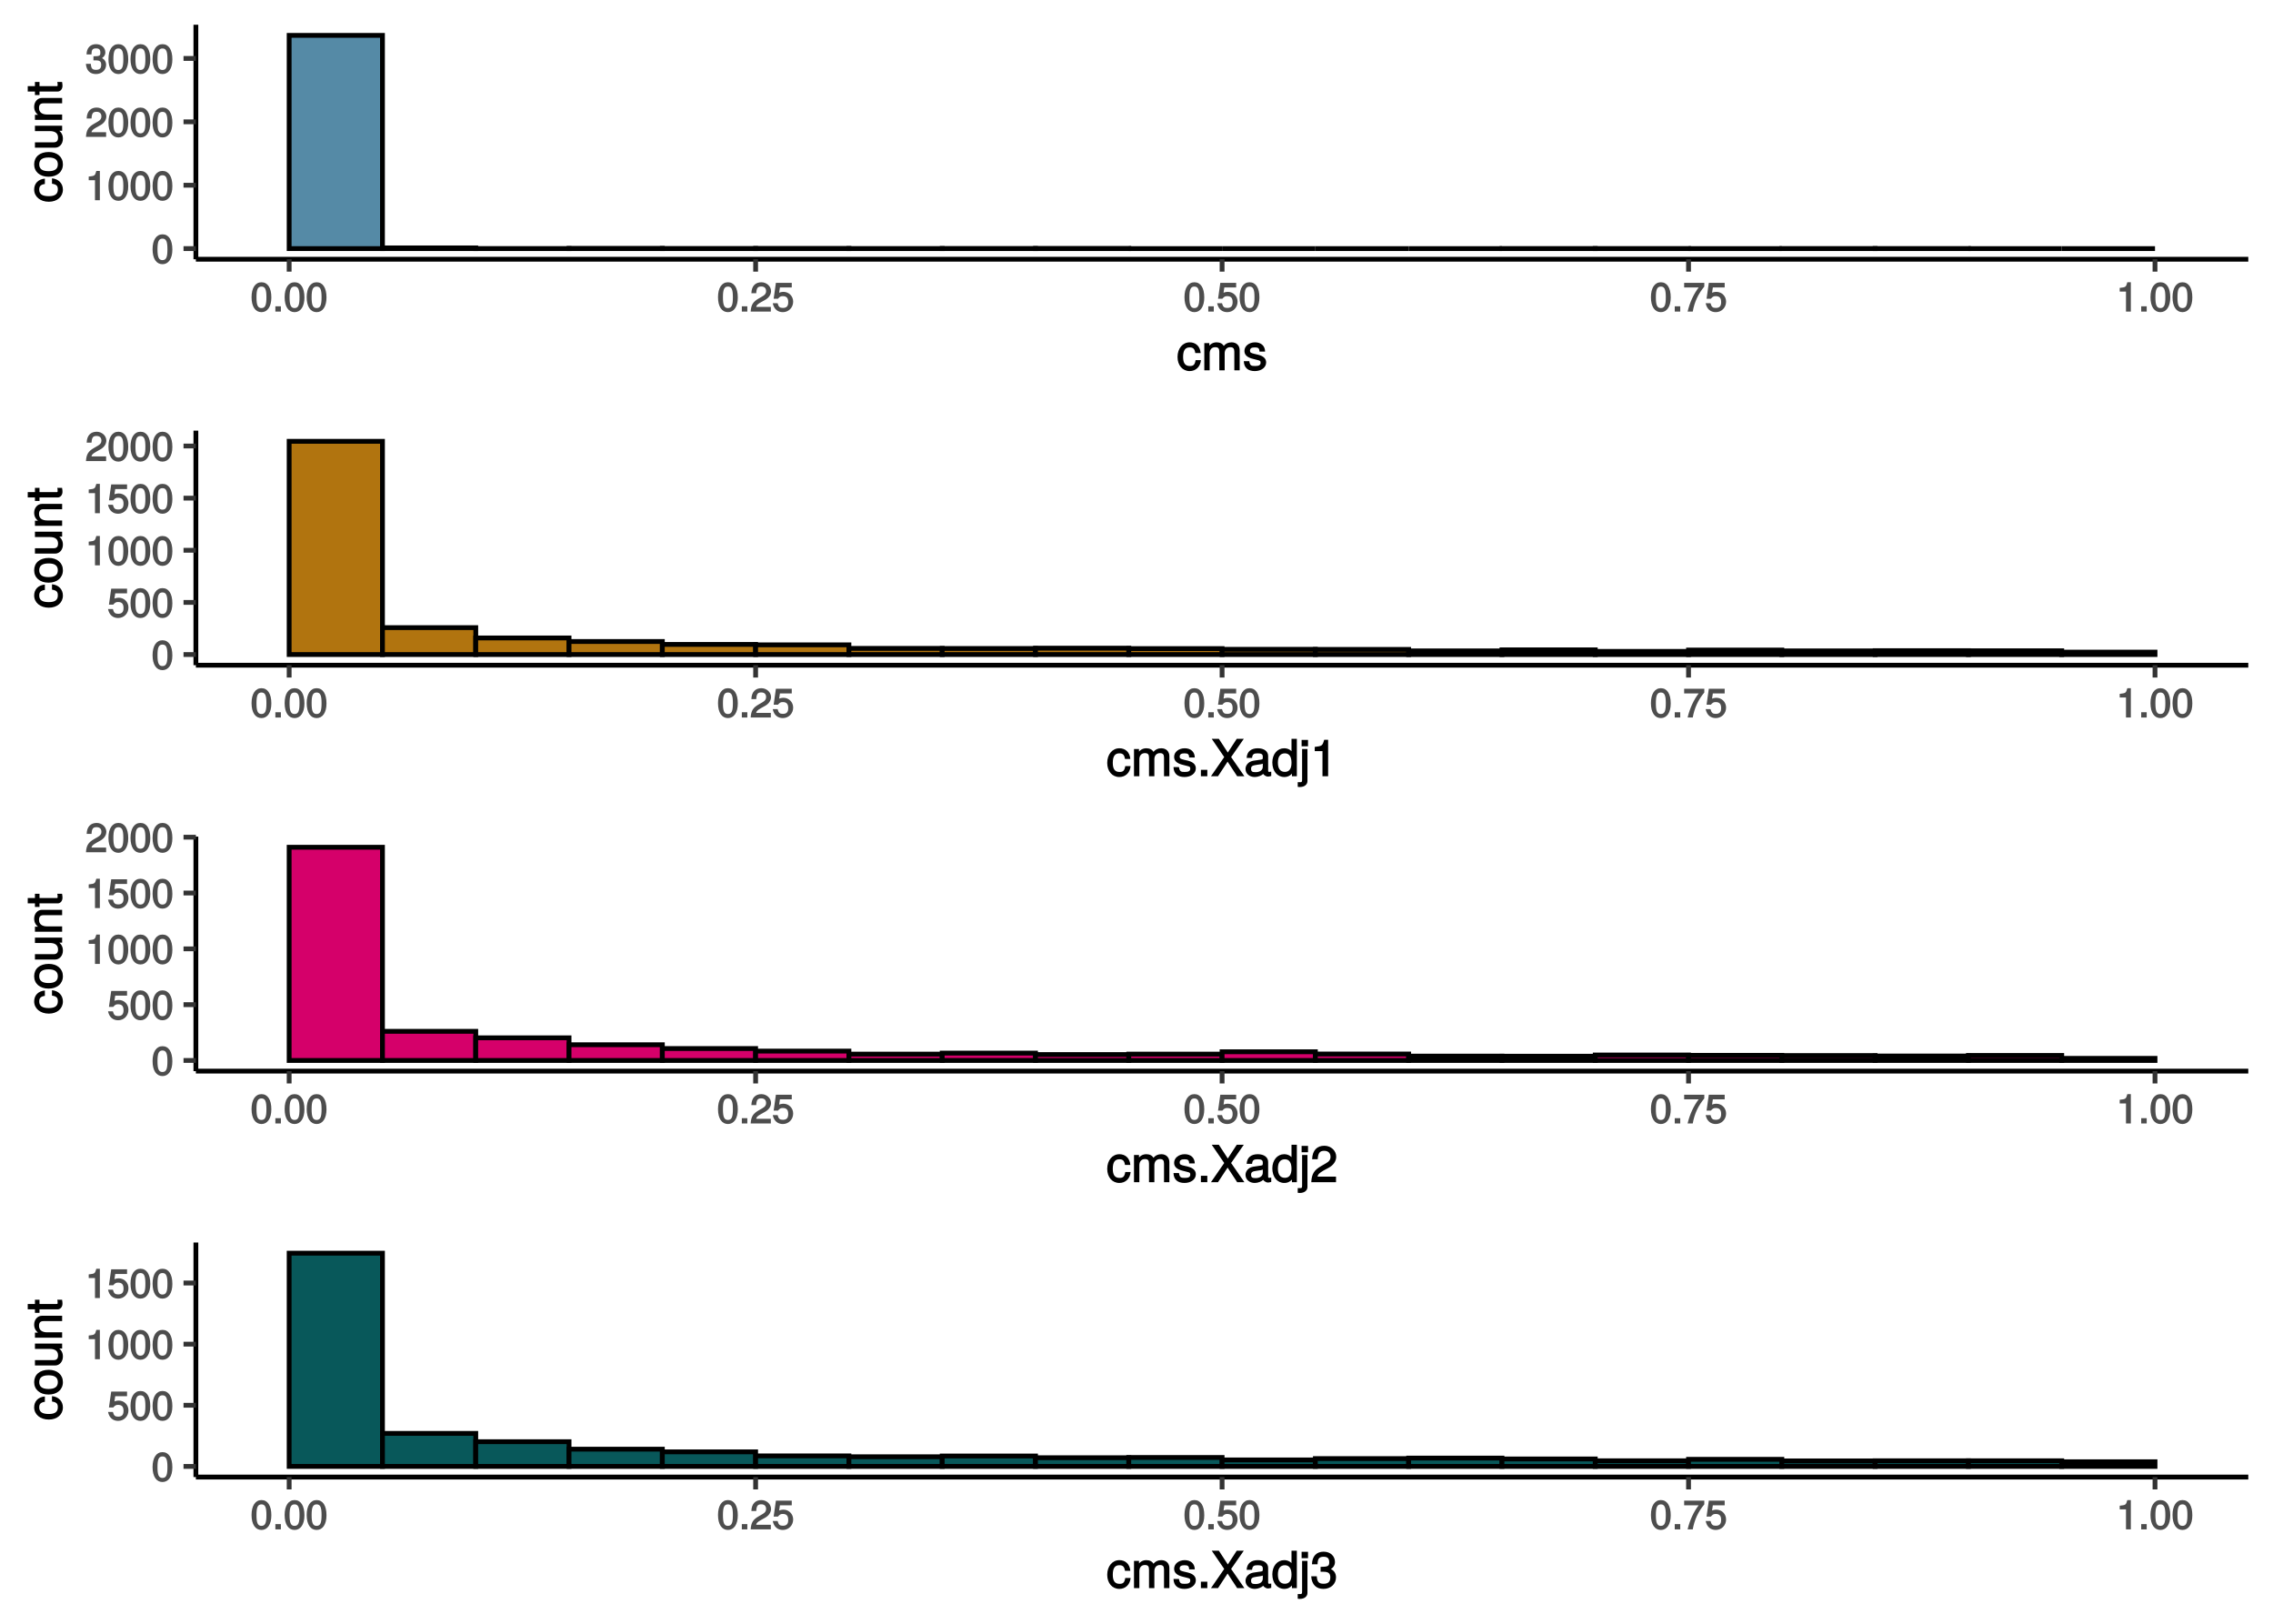 <?xml version="1.0" encoding="UTF-8"?>
<svg xmlns="http://www.w3.org/2000/svg" xmlns:xlink="http://www.w3.org/1999/xlink" width="504pt" height="360pt" viewBox="0 0 504 360" version="1.1">
<defs>
<g>
<symbol overflow="visible" id="glyph0-0">
<path style="stroke:none;" d=""/>
</symbol>
<symbol overflow="visible" id="glyph0-1">
<path style="stroke:none;" d="M 4.609 -3.125 C 4.609 -5.297 3.781 -6.5 2.422 -6.5 C 1.078 -6.5 0.219 -5.281 0.219 -3.188 C 0.219 -1.078 1.078 0.125 2.422 0.125 C 3.734 0.125 4.609 -1.078 4.609 -3.125 Z M 3.516 -3.203 C 3.516 -1.438 3.266 -0.781 2.406 -0.781 C 1.578 -0.781 1.312 -1.469 1.312 -3.172 C 1.312 -4.875 1.578 -5.547 2.422 -5.547 C 3.25 -5.547 3.516 -4.875 3.516 -3.203 Z M 3.516 -3.203 "/>
</symbol>
<symbol overflow="visible" id="glyph0-2">
<path style="stroke:none;" d="M 3.203 -0.125 L 3.203 -6.5 L 2.422 -6.5 C 2.109 -5.406 2.094 -5.406 0.734 -5.25 L 0.734 -4.438 L 2.125 -4.438 L 2.125 0 L 3.203 0 Z M 3.203 -0.125 "/>
</symbol>
<symbol overflow="visible" id="glyph0-3">
<path style="stroke:none;" d="M 4.641 -4.547 C 4.641 -5.594 3.672 -6.5 2.5 -6.5 C 1.219 -6.5 0.328 -5.719 0.281 -4.078 L 1.359 -4.078 C 1.422 -5.25 1.703 -5.562 2.469 -5.562 C 3.172 -5.562 3.547 -5.188 3.547 -4.516 C 3.547 -4.031 3.297 -3.703 2.75 -3.391 L 1.938 -2.922 C 0.641 -2.188 0.219 -1.5 0.125 0 L 4.594 0 L 4.594 -1.031 L 1.344 -1.031 C 1.406 -1.406 1.641 -1.641 2.406 -2.078 L 3.281 -2.562 C 4.156 -3.031 4.641 -3.781 4.641 -4.547 Z M 4.641 -4.547 "/>
</symbol>
<symbol overflow="visible" id="glyph0-4">
<path style="stroke:none;" d="M 4.594 -1.938 C 4.594 -2.703 4.141 -3.266 3.391 -3.531 L 3.391 -3.266 C 3.969 -3.5 4.422 -4.031 4.422 -4.656 C 4.422 -5.734 3.547 -6.5 2.359 -6.5 C 1.109 -6.5 0.281 -5.688 0.25 -4.219 L 1.344 -4.219 C 1.359 -5.281 1.578 -5.562 2.375 -5.562 C 3.062 -5.562 3.312 -5.281 3.312 -4.625 C 3.312 -3.953 3.188 -3.812 1.781 -3.812 L 1.781 -2.906 L 2.359 -2.906 C 3.219 -2.906 3.5 -2.625 3.5 -1.938 C 3.5 -1.156 3.172 -0.812 2.359 -0.812 C 1.516 -0.812 1.266 -1.109 1.203 -2.141 L 0.109 -2.141 C 0.219 -0.625 1.062 0.125 2.344 0.125 C 3.625 0.125 4.594 -0.766 4.594 -1.938 Z M 4.594 -1.938 "/>
</symbol>
<symbol overflow="visible" id="glyph0-5">
<path style="stroke:none;" d="M 1.828 -0.125 L 1.828 -1.172 L 0.609 -1.172 L 0.609 0 L 1.828 0 Z M 1.828 -0.125 "/>
</symbol>
<symbol overflow="visible" id="glyph0-6">
<path style="stroke:none;" d="M 4.656 -2.203 C 4.656 -3.438 3.688 -4.375 2.5 -4.375 C 2.062 -4.375 1.594 -4.219 1.547 -4.188 L 1.719 -5.344 L 4.344 -5.344 L 4.344 -6.375 L 0.828 -6.375 L 0.328 -2.844 L 1.281 -2.844 C 1.688 -3.312 1.875 -3.422 2.359 -3.422 C 3.188 -3.422 3.562 -3.016 3.562 -2.094 C 3.562 -1.203 3.203 -0.812 2.359 -0.812 C 1.688 -0.812 1.422 -1.031 1.203 -1.859 L 0.125 -1.859 C 0.406 -0.5 1.266 0.125 2.375 0.125 C 3.641 0.125 4.656 -0.875 4.656 -2.203 Z M 4.656 -2.203 "/>
</symbol>
<symbol overflow="visible" id="glyph0-7">
<path style="stroke:none;" d="M 4.719 -5.594 L 4.719 -6.375 L 0.25 -6.375 L 0.25 -5.344 L 3.469 -5.344 C 2.422 -4 1.5 -2.078 1.016 0 L 2.156 0 C 2.531 -2.141 3.375 -3.938 4.719 -5.547 Z M 4.719 -5.594 "/>
</symbol>
<symbol overflow="visible" id="glyph1-0">
<path style="stroke:none;" d=""/>
</symbol>
<symbol overflow="visible" id="glyph1-1">
<path style="stroke:none;" d="M 5.25 -2.25 L 4.203 -2.25 C 4.031 -1.188 3.703 -0.953 2.922 -0.953 C 1.906 -0.953 1.438 -1.594 1.438 -2.953 C 1.438 -4.406 1.891 -5.078 2.891 -5.078 C 3.656 -5.078 4 -4.766 4.141 -3.828 L 5.328 -3.828 C 5.203 -5.375 4.188 -6.203 2.906 -6.203 C 1.359 -6.203 0.203 -4.875 0.203 -2.953 C 0.203 -1.094 1.328 0.172 2.891 0.172 C 4.266 0.172 5.266 -0.797 5.391 -2.25 Z M 5.25 -2.25 "/>
</symbol>
<symbol overflow="visible" id="glyph1-2">
<path style="stroke:none;" d="M 8.484 -0.125 L 8.484 -4.453 C 8.484 -5.484 7.781 -6.203 6.703 -6.203 C 5.938 -6.203 5.375 -5.922 4.953 -5.406 C 4.688 -5.891 4.141 -6.203 3.391 -6.203 C 2.625 -6.203 2.016 -5.875 1.516 -5.188 L 1.75 -5.078 L 1.75 -6.031 L 0.641 -6.031 L 0.641 0 L 1.828 0 L 1.828 -3.75 C 1.828 -4.594 2.297 -5.125 3.047 -5.125 C 3.734 -5.125 3.969 -4.844 3.969 -4.109 L 3.969 0 L 5.156 0 L 5.156 -3.75 C 5.156 -4.594 5.641 -5.125 6.391 -5.125 C 7.062 -5.125 7.297 -4.828 7.297 -4.109 L 7.297 0 L 8.484 0 Z M 8.484 -0.125 "/>
</symbol>
<symbol overflow="visible" id="glyph1-3">
<path style="stroke:none;" d="M 5.188 -1.75 C 5.188 -2.609 4.562 -3.172 3.422 -3.453 L 2.547 -3.656 C 1.797 -3.844 1.609 -3.938 1.609 -4.344 C 1.609 -4.875 1.953 -5.078 2.688 -5.078 C 3.438 -5.078 3.688 -4.891 3.703 -4.156 L 4.953 -4.156 C 4.938 -5.422 4.062 -6.203 2.734 -6.203 C 1.391 -6.203 0.375 -5.375 0.375 -4.297 C 0.375 -3.406 0.984 -2.844 2.344 -2.516 L 3.203 -2.297 C 3.844 -2.141 3.953 -2.094 3.953 -1.672 C 3.953 -1.141 3.547 -0.953 2.75 -0.953 C 1.922 -0.953 1.594 -1.016 1.453 -2.031 L 0.234 -2.031 C 0.281 -0.562 1.172 0.172 2.672 0.172 C 4.125 0.172 5.188 -0.641 5.188 -1.75 Z M 5.188 -1.75 "/>
</symbol>
<symbol overflow="visible" id="glyph1-4">
<path style="stroke:none;" d="M 2.234 -0.125 L 2.234 -1.422 L 0.812 -1.422 L 0.812 0 L 2.234 0 Z M 2.234 -0.125 "/>
</symbol>
<symbol overflow="visible" id="glyph1-5">
<path style="stroke:none;" d="M 7.234 -0.234 L 4.453 -4.25 L 7.266 -8.297 L 5.703 -8.297 L 3.719 -5.25 L 1.734 -8.297 L 0.156 -8.297 L 2.922 -4.25 L -0.016 0 L 1.547 0 L 3.672 -3.234 L 5.797 0 L 7.391 0 Z M 7.234 -0.234 "/>
</symbol>
<symbol overflow="visible" id="glyph1-6">
<path style="stroke:none;" d="M 6.016 -0.156 L 6.016 -1.016 C 5.781 -0.969 5.734 -0.969 5.688 -0.969 C 5.375 -0.969 5.328 -0.984 5.328 -1.281 L 5.328 -4.484 C 5.328 -5.516 4.438 -6.203 3.031 -6.203 C 1.625 -6.203 0.625 -5.516 0.562 -4.062 L 1.766 -4.062 C 1.844 -4.891 2.141 -5.078 2.984 -5.078 C 3.812 -5.078 4.141 -4.906 4.141 -4.359 L 4.141 -4.109 C 4.141 -3.734 4.047 -3.703 3.328 -3.625 C 2.031 -3.453 1.828 -3.406 1.469 -3.266 C 0.797 -2.984 0.312 -2.328 0.312 -1.625 C 0.312 -0.578 1.188 0.172 2.359 0.172 C 3.094 0.172 3.891 -0.172 4.234 -0.531 C 4.266 -0.375 4.812 0.078 5.266 0.078 C 5.438 0.078 5.594 0.062 6.016 -0.062 Z M 4.141 -2.125 C 4.141 -1.297 3.438 -0.906 2.547 -0.906 C 1.844 -0.906 1.547 -1.016 1.547 -1.656 C 1.547 -2.25 1.828 -2.391 2.812 -2.531 C 3.766 -2.656 3.969 -2.703 4.141 -2.781 Z M 4.141 -2.125 "/>
</symbol>
<symbol overflow="visible" id="glyph1-7">
<path style="stroke:none;" d="M 5.578 -0.125 L 5.578 -8.297 L 4.391 -8.297 L 4.391 -5.172 L 4.625 -5.266 C 4.234 -5.859 3.531 -6.203 2.766 -6.203 C 1.266 -6.203 0.141 -4.906 0.141 -3.062 C 0.141 -1.125 1.25 0.172 2.797 0.172 C 3.594 0.172 4.219 -0.172 4.719 -0.875 L 4.484 -0.984 L 4.484 0 L 5.578 0 Z M 4.391 -2.984 C 4.391 -1.656 3.891 -0.969 2.922 -0.969 C 1.906 -0.969 1.375 -1.672 1.375 -3.016 C 1.375 -4.359 1.906 -5.078 2.922 -5.078 C 3.906 -5.078 4.391 -4.328 4.391 -2.984 Z M 4.391 -2.984 "/>
</symbol>
<symbol overflow="visible" id="glyph1-8">
<path style="stroke:none;" d="M 1.812 1.062 L 1.812 -6.031 L 0.625 -6.031 L 0.625 0.703 C 0.625 1.25 0.578 1.359 0.016 1.312 L -0.344 1.312 L -0.344 2.344 C -0.094 2.391 -0.031 2.391 0.109 2.391 C 1.141 2.391 1.812 1.844 1.812 1.062 Z M 1.938 -6.766 L 1.938 -8.047 L 0.516 -8.047 L 0.516 -6.641 L 1.938 -6.641 Z M 1.938 -6.766 "/>
</symbol>
<symbol overflow="visible" id="glyph1-9">
<path style="stroke:none;" d="M 3.953 -0.125 L 3.953 -8.078 L 3.078 -8.078 C 2.688 -6.734 2.625 -6.703 0.984 -6.5 L 0.984 -5.562 L 2.703 -5.562 L 2.703 0 L 3.953 0 Z M 3.953 -0.125 "/>
</symbol>
<symbol overflow="visible" id="glyph1-10">
<path style="stroke:none;" d="M 5.75 -5.641 C 5.75 -6.969 4.594 -8.078 3.125 -8.078 C 1.531 -8.078 0.469 -7.109 0.406 -5.094 L 1.641 -5.094 C 1.734 -6.531 2.141 -6.953 3.094 -6.953 C 3.969 -6.953 4.484 -6.453 4.484 -5.625 C 4.484 -5 4.172 -4.578 3.469 -4.188 L 2.469 -3.609 C 0.844 -2.688 0.312 -1.844 0.219 0 L 5.703 0 L 5.703 -1.234 L 1.609 -1.234 C 1.688 -1.734 2 -2.031 2.953 -2.594 L 4.062 -3.188 C 5.141 -3.766 5.75 -4.688 5.75 -5.641 Z M 5.75 -5.641 "/>
</symbol>
<symbol overflow="visible" id="glyph1-11">
<path style="stroke:none;" d="M 5.703 -2.391 C 5.703 -3.344 5.188 -4.031 4.25 -4.359 L 4.25 -4.078 C 4.969 -4.359 5.469 -5 5.469 -5.781 C 5.469 -7.125 4.438 -8.078 2.953 -8.078 C 1.391 -8.078 0.406 -7.078 0.375 -5.281 L 1.609 -5.281 C 1.641 -6.562 1.984 -6.953 2.969 -6.953 C 3.828 -6.953 4.203 -6.578 4.203 -5.75 C 4.203 -4.922 3.984 -4.719 2.281 -4.719 L 2.281 -3.625 L 2.953 -3.625 C 4.031 -3.625 4.438 -3.25 4.438 -2.391 C 4.438 -1.406 3.969 -0.969 2.953 -0.969 C 1.906 -0.969 1.516 -1.359 1.438 -2.625 L 0.203 -2.625 C 0.328 -0.75 1.328 0.172 2.922 0.172 C 4.531 0.172 5.703 -0.922 5.703 -2.391 Z M 5.703 -2.391 "/>
</symbol>
<symbol overflow="visible" id="glyph2-0">
<path style="stroke:none;" d=""/>
</symbol>
<symbol overflow="visible" id="glyph2-1">
<path style="stroke:none;" d="M -2.25 -5.25 L -2.25 -4.203 C -1.188 -4.031 -0.953 -3.703 -0.953 -2.922 C -0.953 -1.906 -1.594 -1.438 -2.953 -1.438 C -4.406 -1.438 -5.078 -1.891 -5.078 -2.891 C -5.078 -3.656 -4.766 -4 -3.828 -4.141 L -3.828 -5.328 C -5.375 -5.203 -6.203 -4.188 -6.203 -2.906 C -6.203 -1.359 -4.875 -0.203 -2.953 -0.203 C -1.094 -0.203 0.172 -1.328 0.172 -2.891 C 0.172 -4.266 -0.797 -5.266 -2.25 -5.391 Z M -2.25 -5.25 "/>
</symbol>
<symbol overflow="visible" id="glyph2-2">
<path style="stroke:none;" d="M -2.969 -5.734 C -4.969 -5.734 -6.203 -4.656 -6.203 -2.984 C -6.203 -1.375 -4.953 -0.25 -3.016 -0.25 C -1.078 -0.25 0.172 -1.359 0.172 -3 C 0.172 -4.625 -1.078 -5.734 -2.969 -5.734 Z M -2.984 -4.516 C -1.625 -4.516 -0.953 -4.016 -0.953 -3 C -0.953 -1.984 -1.609 -1.484 -3.016 -1.484 C -4.406 -1.484 -5.078 -1.984 -5.078 -3 C -5.078 -4.031 -4.406 -4.516 -2.984 -4.516 Z M -2.984 -4.516 "/>
</symbol>
<symbol overflow="visible" id="glyph2-3">
<path style="stroke:none;" d="M -0.125 -5.438 L -6.031 -5.438 L -6.031 -4.25 L -2.719 -4.25 C -1.547 -4.25 -0.906 -3.766 -0.906 -2.812 C -0.906 -2.094 -1.203 -1.766 -1.906 -1.766 L -6.031 -1.766 L -6.031 -0.578 L -1.547 -0.578 C -0.578 -0.578 0.172 -1.438 0.172 -2.547 C 0.172 -3.406 -0.172 -4.031 -0.922 -4.562 L -1.016 -4.328 L 0 -4.328 L 0 -5.438 Z M -0.125 -5.438 "/>
</symbol>
<symbol overflow="visible" id="glyph2-4">
<path style="stroke:none;" d="M -0.125 -5.484 L -4.484 -5.484 C -5.438 -5.484 -6.203 -4.641 -6.203 -3.531 C -6.203 -2.672 -5.828 -2.031 -5.031 -1.516 L -4.922 -1.75 L -6.031 -1.75 L -6.031 -0.625 L 0 -0.625 L 0 -1.812 L -3.312 -1.812 C -4.484 -1.812 -5.125 -2.328 -5.125 -3.25 C -5.125 -3.984 -4.812 -4.297 -4.125 -4.297 L 0 -4.297 L 0 -5.484 Z M -0.125 -5.484 "/>
</symbol>
<symbol overflow="visible" id="glyph2-5">
<path style="stroke:none;" d="M -0.125 -2.922 L -1.078 -2.922 C -1.016 -2.672 -1 -2.531 -1 -2.359 C -1 -1.953 -0.969 -1.984 -1.375 -1.984 L -5.016 -1.984 L -5.016 -2.922 L -6.031 -2.922 L -6.031 -1.984 L -7.625 -1.984 L -7.625 -0.797 L -6.031 -0.797 L -6.031 -0.016 L -5.016 -0.016 L -5.016 -0.797 L -0.969 -0.797 C -0.391 -0.797 0.078 -1.328 0.078 -2.047 C 0.078 -2.266 0.062 -2.484 -0.016 -2.922 Z M -0.125 -2.922 "/>
</symbol>
</g>
<clipPath id="clip1">
  <path d="M 0 0 L 504 0 L 504 90 L 0 90 Z M 0 0 "/>
</clipPath>
<clipPath id="clip2">
  <path d="M 43.434 5.48 L 498.523 5.48 L 498.523 57.48 L 43.434 57.48 Z M 43.434 5.48 "/>
</clipPath>
<clipPath id="clip3">
  <path d="M 0 90 L 504 90 L 504 180 L 0 180 Z M 0 90 "/>
</clipPath>
<clipPath id="clip4">
  <path d="M 43.434 95.48 L 498.523 95.48 L 498.523 147.48 L 43.434 147.48 Z M 43.434 95.48 "/>
</clipPath>
<clipPath id="clip5">
  <path d="M 0 180 L 504 180 L 504 270 L 0 270 Z M 0 180 "/>
</clipPath>
<clipPath id="clip6">
  <path d="M 43.434 185.48 L 498.523 185.48 L 498.523 237.48 L 43.434 237.48 Z M 43.434 185.48 "/>
</clipPath>
<clipPath id="clip7">
  <path d="M 0 270 L 504 270 L 504 360 L 0 360 Z M 0 270 "/>
</clipPath>
<clipPath id="clip8">
  <path d="M 43.434 275.48 L 498.523 275.48 L 498.523 327.48 L 43.434 327.48 Z M 43.434 275.48 "/>
</clipPath>
</defs>
<g id="surface366">
<rect x="0" y="0" width="504" height="360" style="fill:rgb(100%,100%,100%);fill-opacity:1;stroke:none;"/>
<path style=" stroke:none;fill-rule:nonzero;fill:rgb(100%,100%,100%);fill-opacity:1;" d="M 0 90 L 504 90 L 504 0 L 0 0 Z M 0 90 "/>
<g clip-path="url(#clip1)" clip-rule="nonzero">
<path style="fill:none;stroke-width:1.067;stroke-linecap:round;stroke-linejoin:round;stroke:rgb(100%,100%,100%);stroke-opacity:1;stroke-miterlimit:10;" d="M 0 90 L 504 90 L 504 0 L 0 0 Z M 0 90 "/>
</g>
<g clip-path="url(#clip2)" clip-rule="nonzero">
<path style=" stroke:none;fill-rule:nonzero;fill:rgb(100%,100%,100%);fill-opacity:1;" d="M 43.434 57.48 L 498.523 57.48 L 498.523 5.48 L 43.434 5.48 Z M 43.434 57.48 "/>
</g>
<path style="fill-rule:nonzero;fill:rgb(33.333%,54.118%,65.098%);fill-opacity:1;stroke-width:1.067;stroke-linecap:square;stroke-linejoin:miter;stroke:rgb(0%,0%,0%);stroke-opacity:1;stroke-miterlimit:10;" d="M 64.117 55.117 L 84.805 55.117 L 84.805 7.844 L 64.117 7.844 Z M 64.117 55.117 "/>
<path style="fill-rule:nonzero;fill:rgb(33.333%,54.118%,65.098%);fill-opacity:1;stroke-width:1.067;stroke-linecap:square;stroke-linejoin:miter;stroke:rgb(0%,0%,0%);stroke-opacity:1;stroke-miterlimit:10;" d="M 84.805 55.117 L 105.492 55.117 L 105.492 54.961 L 84.805 54.961 Z M 84.805 55.117 "/>
<path style="fill-rule:nonzero;fill:rgb(33.333%,54.118%,65.098%);fill-opacity:1;stroke-width:1.067;stroke-linecap:square;stroke-linejoin:miter;stroke:rgb(0%,0%,0%);stroke-opacity:1;stroke-miterlimit:10;" d="M 105.488 55.117 L 126.176 55.117 L 126.176 55.102 L 105.488 55.102 Z M 105.488 55.117 "/>
<path style="fill-rule:nonzero;fill:rgb(33.333%,54.118%,65.098%);fill-opacity:1;stroke-width:1.067;stroke-linecap:square;stroke-linejoin:miter;stroke:rgb(0%,0%,0%);stroke-opacity:1;stroke-miterlimit:10;" d="M 126.176 55.117 L 146.863 55.117 L 146.863 55.062 L 126.176 55.062 Z M 126.176 55.117 "/>
<path style="fill-rule:nonzero;fill:rgb(33.333%,54.118%,65.098%);fill-opacity:1;stroke-width:1.067;stroke-linecap:square;stroke-linejoin:miter;stroke:rgb(0%,0%,0%);stroke-opacity:1;stroke-miterlimit:10;" d="M 146.859 55.117 L 167.547 55.117 L 167.547 55.09 L 146.859 55.09 Z M 146.859 55.117 "/>
<path style="fill-rule:nonzero;fill:rgb(33.333%,54.118%,65.098%);fill-opacity:1;stroke-width:1.067;stroke-linecap:square;stroke-linejoin:miter;stroke:rgb(0%,0%,0%);stroke-opacity:1;stroke-miterlimit:10;" d="M 167.547 55.117 L 188.234 55.117 L 188.234 55.074 L 167.547 55.074 Z M 167.547 55.117 "/>
<path style="fill-rule:nonzero;fill:rgb(33.333%,54.118%,65.098%);fill-opacity:1;stroke-width:1.067;stroke-linecap:square;stroke-linejoin:miter;stroke:rgb(0%,0%,0%);stroke-opacity:1;stroke-miterlimit:10;" d="M 188.234 55.117 L 208.922 55.117 L 208.922 55.102 L 188.234 55.102 Z M 188.234 55.117 "/>
<path style="fill-rule:nonzero;fill:rgb(33.333%,54.118%,65.098%);fill-opacity:1;stroke-width:1.067;stroke-linecap:square;stroke-linejoin:miter;stroke:rgb(0%,0%,0%);stroke-opacity:1;stroke-miterlimit:10;" d="M 208.918 55.117 L 229.605 55.117 L 229.605 55.09 L 208.918 55.09 Z M 208.918 55.117 "/>
<path style="fill-rule:nonzero;fill:rgb(33.333%,54.118%,65.098%);fill-opacity:1;stroke-width:1.067;stroke-linecap:square;stroke-linejoin:miter;stroke:rgb(0%,0%,0%);stroke-opacity:1;stroke-miterlimit:10;" d="M 229.605 55.117 L 250.293 55.117 L 250.293 55.074 L 229.605 55.074 Z M 229.605 55.117 "/>
<path style="fill:none;stroke-width:1.067;stroke-linecap:square;stroke-linejoin:miter;stroke:rgb(0%,0%,0%);stroke-opacity:1;stroke-miterlimit:10;" d="M 250.289 55.117 L 270.977 55.117 Z M 250.289 55.117 "/>
<path style="fill:none;stroke-width:1.067;stroke-linecap:square;stroke-linejoin:miter;stroke:rgb(0%,0%,0%);stroke-opacity:1;stroke-miterlimit:10;" d="M 270.977 55.117 L 291.664 55.117 Z M 270.977 55.117 "/>
<path style="fill:none;stroke-width:1.067;stroke-linecap:square;stroke-linejoin:miter;stroke:rgb(0%,0%,0%);stroke-opacity:1;stroke-miterlimit:10;" d="M 291.66 55.117 L 312.348 55.117 Z M 291.66 55.117 "/>
<path style="fill:none;stroke-width:1.067;stroke-linecap:square;stroke-linejoin:miter;stroke:rgb(0%,0%,0%);stroke-opacity:1;stroke-miterlimit:10;" d="M 312.348 55.117 L 333.035 55.117 Z M 312.348 55.117 "/>
<path style="fill-rule:nonzero;fill:rgb(33.333%,54.118%,65.098%);fill-opacity:1;stroke-width:1.067;stroke-linecap:square;stroke-linejoin:miter;stroke:rgb(0%,0%,0%);stroke-opacity:1;stroke-miterlimit:10;" d="M 333.035 55.117 L 353.723 55.117 L 353.723 55.102 L 333.035 55.102 Z M 333.035 55.117 "/>
<path style="fill-rule:nonzero;fill:rgb(33.333%,54.118%,65.098%);fill-opacity:1;stroke-width:1.067;stroke-linecap:square;stroke-linejoin:miter;stroke:rgb(0%,0%,0%);stroke-opacity:1;stroke-miterlimit:10;" d="M 353.719 55.117 L 374.406 55.117 L 374.406 55.102 L 353.719 55.102 Z M 353.719 55.117 "/>
<path style="fill:none;stroke-width:1.067;stroke-linecap:square;stroke-linejoin:miter;stroke:rgb(0%,0%,0%);stroke-opacity:1;stroke-miterlimit:10;" d="M 374.406 55.117 L 395.094 55.117 Z M 374.406 55.117 "/>
<path style="fill-rule:nonzero;fill:rgb(33.333%,54.118%,65.098%);fill-opacity:1;stroke-width:1.067;stroke-linecap:square;stroke-linejoin:miter;stroke:rgb(0%,0%,0%);stroke-opacity:1;stroke-miterlimit:10;" d="M 395.09 55.117 L 415.777 55.117 L 415.777 55.102 L 395.09 55.102 Z M 395.09 55.117 "/>
<path style="fill-rule:nonzero;fill:rgb(33.333%,54.118%,65.098%);fill-opacity:1;stroke-width:1.067;stroke-linecap:square;stroke-linejoin:miter;stroke:rgb(0%,0%,0%);stroke-opacity:1;stroke-miterlimit:10;" d="M 415.777 55.117 L 436.465 55.117 L 436.465 55.102 L 415.777 55.102 Z M 415.777 55.117 "/>
<path style="fill:none;stroke-width:1.067;stroke-linecap:square;stroke-linejoin:miter;stroke:rgb(0%,0%,0%);stroke-opacity:1;stroke-miterlimit:10;" d="M 436.465 55.117 L 457.152 55.117 Z M 436.465 55.117 "/>
<path style="fill:none;stroke-width:1.067;stroke-linecap:square;stroke-linejoin:miter;stroke:rgb(0%,0%,0%);stroke-opacity:1;stroke-miterlimit:10;" d="M 457.148 55.117 L 477.836 55.117 Z M 457.148 55.117 "/>
<path style="fill:none;stroke-width:1.067;stroke-linecap:butt;stroke-linejoin:round;stroke:rgb(0%,0%,0%);stroke-opacity:1;stroke-miterlimit:10;" d="M 43.434 57.48 L 43.434 5.48 "/>
<g style="fill:rgb(30.196%,30.196%,30.196%);fill-opacity:1;">
  <use xlink:href="#glyph0-1" x="33.609" y="58.453"/>
</g>
<g style="fill:rgb(30.196%,30.196%,30.196%);fill-opacity:1;">
  <use xlink:href="#glyph0-2" x="18.938" y="44.398"/>
  <use xlink:href="#glyph0-1" x="23.829" y="44.398"/>
  <use xlink:href="#glyph0-1" x="28.72" y="44.398"/>
  <use xlink:href="#glyph0-1" x="33.611" y="44.398"/>
</g>
<g style="fill:rgb(30.196%,30.196%,30.196%);fill-opacity:1;">
  <use xlink:href="#glyph0-3" x="18.938" y="30.348"/>
  <use xlink:href="#glyph0-1" x="23.829" y="30.348"/>
  <use xlink:href="#glyph0-1" x="28.72" y="30.348"/>
  <use xlink:href="#glyph0-1" x="33.611" y="30.348"/>
</g>
<g style="fill:rgb(30.196%,30.196%,30.196%);fill-opacity:1;">
  <use xlink:href="#glyph0-4" x="18.938" y="16.293"/>
  <use xlink:href="#glyph0-1" x="23.829" y="16.293"/>
  <use xlink:href="#glyph0-1" x="28.72" y="16.293"/>
  <use xlink:href="#glyph0-1" x="33.611" y="16.293"/>
</g>
<path style="fill:none;stroke-width:1.067;stroke-linecap:butt;stroke-linejoin:round;stroke:rgb(20%,20%,20%);stroke-opacity:1;stroke-miterlimit:10;" d="M 40.691 55.117 L 43.434 55.117 "/>
<path style="fill:none;stroke-width:1.067;stroke-linecap:butt;stroke-linejoin:round;stroke:rgb(20%,20%,20%);stroke-opacity:1;stroke-miterlimit:10;" d="M 40.691 41.062 L 43.434 41.062 "/>
<path style="fill:none;stroke-width:1.067;stroke-linecap:butt;stroke-linejoin:round;stroke:rgb(20%,20%,20%);stroke-opacity:1;stroke-miterlimit:10;" d="M 40.691 27.012 L 43.434 27.012 "/>
<path style="fill:none;stroke-width:1.067;stroke-linecap:butt;stroke-linejoin:round;stroke:rgb(20%,20%,20%);stroke-opacity:1;stroke-miterlimit:10;" d="M 40.691 12.957 L 43.434 12.957 "/>
<path style="fill:none;stroke-width:1.067;stroke-linecap:butt;stroke-linejoin:round;stroke:rgb(0%,0%,0%);stroke-opacity:1;stroke-miterlimit:10;" d="M 43.434 57.48 L 498.52 57.48 "/>
<path style="fill:none;stroke-width:1.067;stroke-linecap:butt;stroke-linejoin:round;stroke:rgb(20%,20%,20%);stroke-opacity:1;stroke-miterlimit:10;" d="M 64.117 60.219 L 64.117 57.48 "/>
<path style="fill:none;stroke-width:1.067;stroke-linecap:butt;stroke-linejoin:round;stroke:rgb(20%,20%,20%);stroke-opacity:1;stroke-miterlimit:10;" d="M 167.547 60.219 L 167.547 57.48 "/>
<path style="fill:none;stroke-width:1.067;stroke-linecap:butt;stroke-linejoin:round;stroke:rgb(20%,20%,20%);stroke-opacity:1;stroke-miterlimit:10;" d="M 270.977 60.219 L 270.977 57.48 "/>
<path style="fill:none;stroke-width:1.067;stroke-linecap:butt;stroke-linejoin:round;stroke:rgb(20%,20%,20%);stroke-opacity:1;stroke-miterlimit:10;" d="M 374.406 60.219 L 374.406 57.48 "/>
<path style="fill:none;stroke-width:1.067;stroke-linecap:butt;stroke-linejoin:round;stroke:rgb(20%,20%,20%);stroke-opacity:1;stroke-miterlimit:10;" d="M 477.836 60.219 L 477.836 57.48 "/>
<g style="fill:rgb(30.196%,30.196%,30.196%);fill-opacity:1;">
  <use xlink:href="#glyph0-1" x="55.559" y="69.082"/>
  <use xlink:href="#glyph0-5" x="60.45" y="69.082"/>
  <use xlink:href="#glyph0-1" x="62.895" y="69.082"/>
  <use xlink:href="#glyph0-1" x="67.786" y="69.082"/>
</g>
<g style="fill:rgb(30.196%,30.196%,30.196%);fill-opacity:1;">
  <use xlink:href="#glyph0-1" x="158.988" y="69.082"/>
  <use xlink:href="#glyph0-5" x="163.879" y="69.082"/>
  <use xlink:href="#glyph0-3" x="166.325" y="69.082"/>
  <use xlink:href="#glyph0-6" x="171.216" y="69.082"/>
</g>
<g style="fill:rgb(30.196%,30.196%,30.196%);fill-opacity:1;">
  <use xlink:href="#glyph0-1" x="262.418" y="69.082"/>
  <use xlink:href="#glyph0-5" x="267.309" y="69.082"/>
  <use xlink:href="#glyph0-6" x="269.755" y="69.082"/>
  <use xlink:href="#glyph0-1" x="274.646" y="69.082"/>
</g>
<g style="fill:rgb(30.196%,30.196%,30.196%);fill-opacity:1;">
  <use xlink:href="#glyph0-1" x="365.848" y="69.082"/>
  <use xlink:href="#glyph0-5" x="370.739" y="69.082"/>
  <use xlink:href="#glyph0-7" x="373.184" y="69.082"/>
  <use xlink:href="#glyph0-6" x="378.075" y="69.082"/>
</g>
<g style="fill:rgb(30.196%,30.196%,30.196%);fill-opacity:1;">
  <use xlink:href="#glyph0-2" x="469.277" y="69.082"/>
  <use xlink:href="#glyph0-5" x="474.168" y="69.082"/>
  <use xlink:href="#glyph0-1" x="476.614" y="69.082"/>
  <use xlink:href="#glyph0-1" x="481.505" y="69.082"/>
</g>
<g style="fill:rgb(0%,0%,0%);fill-opacity:1;">
  <use xlink:href="#glyph1-1" x="260.895" y="82.102"/>
  <use xlink:href="#glyph1-2" x="266.394" y="82.102"/>
  <use xlink:href="#glyph1-3" x="275.557" y="82.102"/>
</g>
<g style="fill:rgb(0%,0%,0%);fill-opacity:1;">
  <use xlink:href="#glyph2-1" x="13.777" y="44.934"/>
  <use xlink:href="#glyph2-2" x="13.777" y="39.434"/>
  <use xlink:href="#glyph2-3" x="13.777" y="33.318"/>
  <use xlink:href="#glyph2-4" x="13.777" y="27.202"/>
  <use xlink:href="#glyph2-5" x="13.777" y="21.086"/>
</g>
<path style=" stroke:none;fill-rule:nonzero;fill:rgb(100%,100%,100%);fill-opacity:1;" d="M 0 180 L 504 180 L 504 90 L 0 90 Z M 0 180 "/>
<g clip-path="url(#clip3)" clip-rule="nonzero">
<path style="fill:none;stroke-width:1.067;stroke-linecap:round;stroke-linejoin:round;stroke:rgb(100%,100%,100%);stroke-opacity:1;stroke-miterlimit:10;" d="M 0 180 L 504 180 L 504 90 L 0 90 Z M 0 180 "/>
</g>
<g clip-path="url(#clip4)" clip-rule="nonzero">
<path style=" stroke:none;fill-rule:nonzero;fill:rgb(100%,100%,100%);fill-opacity:1;" d="M 43.434 147.48 L 498.523 147.48 L 498.523 95.48 L 43.434 95.48 Z M 43.434 147.48 "/>
</g>
<path style="fill-rule:nonzero;fill:rgb(69.412%,45.49%,5.882%);fill-opacity:1;stroke-width:1.067;stroke-linecap:square;stroke-linejoin:miter;stroke:rgb(0%,0%,0%);stroke-opacity:1;stroke-miterlimit:10;" d="M 64.117 145.117 L 84.805 145.117 L 84.805 97.844 L 64.117 97.844 Z M 64.117 145.117 "/>
<path style="fill-rule:nonzero;fill:rgb(69.412%,45.49%,5.882%);fill-opacity:1;stroke-width:1.067;stroke-linecap:square;stroke-linejoin:miter;stroke:rgb(0%,0%,0%);stroke-opacity:1;stroke-miterlimit:10;" d="M 84.805 145.117 L 105.492 145.117 L 105.492 139.152 L 84.805 139.152 Z M 84.805 145.117 "/>
<path style="fill-rule:nonzero;fill:rgb(69.412%,45.49%,5.882%);fill-opacity:1;stroke-width:1.067;stroke-linecap:square;stroke-linejoin:miter;stroke:rgb(0%,0%,0%);stroke-opacity:1;stroke-miterlimit:10;" d="M 105.488 145.117 L 126.176 145.117 L 126.176 141.441 L 105.488 141.441 Z M 105.488 145.117 "/>
<path style="fill-rule:nonzero;fill:rgb(69.412%,45.49%,5.882%);fill-opacity:1;stroke-width:1.067;stroke-linecap:square;stroke-linejoin:miter;stroke:rgb(0%,0%,0%);stroke-opacity:1;stroke-miterlimit:10;" d="M 126.176 145.117 L 146.863 145.117 L 146.863 142.227 L 126.176 142.227 Z M 126.176 145.117 "/>
<path style="fill-rule:nonzero;fill:rgb(69.412%,45.49%,5.882%);fill-opacity:1;stroke-width:1.067;stroke-linecap:square;stroke-linejoin:miter;stroke:rgb(0%,0%,0%);stroke-opacity:1;stroke-miterlimit:10;" d="M 146.859 145.117 L 167.547 145.117 L 167.547 142.875 L 146.859 142.875 Z M 146.859 145.117 "/>
<path style="fill-rule:nonzero;fill:rgb(69.412%,45.49%,5.882%);fill-opacity:1;stroke-width:1.067;stroke-linecap:square;stroke-linejoin:miter;stroke:rgb(0%,0%,0%);stroke-opacity:1;stroke-miterlimit:10;" d="M 167.547 145.117 L 188.234 145.117 L 188.234 142.969 L 167.547 142.969 Z M 167.547 145.117 "/>
<path style="fill-rule:nonzero;fill:rgb(69.412%,45.49%,5.882%);fill-opacity:1;stroke-width:1.067;stroke-linecap:square;stroke-linejoin:miter;stroke:rgb(0%,0%,0%);stroke-opacity:1;stroke-miterlimit:10;" d="M 188.234 145.117 L 208.922 145.117 L 208.922 143.754 L 188.234 143.754 Z M 188.234 145.117 "/>
<path style="fill-rule:nonzero;fill:rgb(69.412%,45.49%,5.882%);fill-opacity:1;stroke-width:1.067;stroke-linecap:square;stroke-linejoin:miter;stroke:rgb(0%,0%,0%);stroke-opacity:1;stroke-miterlimit:10;" d="M 208.918 145.117 L 229.605 145.117 L 229.605 143.777 L 208.918 143.777 Z M 208.918 145.117 "/>
<path style="fill-rule:nonzero;fill:rgb(69.412%,45.49%,5.882%);fill-opacity:1;stroke-width:1.067;stroke-linecap:square;stroke-linejoin:miter;stroke:rgb(0%,0%,0%);stroke-opacity:1;stroke-miterlimit:10;" d="M 229.605 145.117 L 250.293 145.117 L 250.293 143.707 L 229.605 143.707 Z M 229.605 145.117 "/>
<path style="fill-rule:nonzero;fill:rgb(69.412%,45.49%,5.882%);fill-opacity:1;stroke-width:1.067;stroke-linecap:square;stroke-linejoin:miter;stroke:rgb(0%,0%,0%);stroke-opacity:1;stroke-miterlimit:10;" d="M 250.289 145.117 L 270.977 145.117 L 270.977 143.801 L 250.289 143.801 Z M 250.289 145.117 "/>
<path style="fill-rule:nonzero;fill:rgb(69.412%,45.49%,5.882%);fill-opacity:1;stroke-width:1.067;stroke-linecap:square;stroke-linejoin:miter;stroke:rgb(0%,0%,0%);stroke-opacity:1;stroke-miterlimit:10;" d="M 270.977 145.117 L 291.664 145.117 L 291.664 143.961 L 270.977 143.961 Z M 270.977 145.117 "/>
<path style="fill-rule:nonzero;fill:rgb(69.412%,45.49%,5.882%);fill-opacity:1;stroke-width:1.067;stroke-linecap:square;stroke-linejoin:miter;stroke:rgb(0%,0%,0%);stroke-opacity:1;stroke-miterlimit:10;" d="M 291.66 145.117 L 312.348 145.117 L 312.348 143.984 L 291.66 143.984 Z M 291.66 145.117 "/>
<path style="fill-rule:nonzero;fill:rgb(69.412%,45.49%,5.882%);fill-opacity:1;stroke-width:1.067;stroke-linecap:square;stroke-linejoin:miter;stroke:rgb(0%,0%,0%);stroke-opacity:1;stroke-miterlimit:10;" d="M 312.348 145.117 L 333.035 145.117 L 333.035 144.309 L 312.348 144.309 Z M 312.348 145.117 "/>
<path style="fill-rule:nonzero;fill:rgb(69.412%,45.49%,5.882%);fill-opacity:1;stroke-width:1.067;stroke-linecap:square;stroke-linejoin:miter;stroke:rgb(0%,0%,0%);stroke-opacity:1;stroke-miterlimit:10;" d="M 333.035 145.117 L 353.723 145.117 L 353.723 144.078 L 333.035 144.078 Z M 333.035 145.117 "/>
<path style="fill-rule:nonzero;fill:rgb(69.412%,45.49%,5.882%);fill-opacity:1;stroke-width:1.067;stroke-linecap:square;stroke-linejoin:miter;stroke:rgb(0%,0%,0%);stroke-opacity:1;stroke-miterlimit:10;" d="M 353.719 145.117 L 374.406 145.117 L 374.406 144.422 L 353.719 144.422 Z M 353.719 145.117 "/>
<path style="fill-rule:nonzero;fill:rgb(69.412%,45.49%,5.882%);fill-opacity:1;stroke-width:1.067;stroke-linecap:square;stroke-linejoin:miter;stroke:rgb(0%,0%,0%);stroke-opacity:1;stroke-miterlimit:10;" d="M 374.406 145.117 L 395.094 145.117 L 395.094 144.125 L 374.406 144.125 Z M 374.406 145.117 "/>
<path style="fill-rule:nonzero;fill:rgb(69.412%,45.49%,5.882%);fill-opacity:1;stroke-width:1.067;stroke-linecap:square;stroke-linejoin:miter;stroke:rgb(0%,0%,0%);stroke-opacity:1;stroke-miterlimit:10;" d="M 395.09 145.117 L 415.777 145.117 L 415.777 144.309 L 395.09 144.309 Z M 395.09 145.117 "/>
<path style="fill-rule:nonzero;fill:rgb(69.412%,45.49%,5.882%);fill-opacity:1;stroke-width:1.067;stroke-linecap:square;stroke-linejoin:miter;stroke:rgb(0%,0%,0%);stroke-opacity:1;stroke-miterlimit:10;" d="M 415.777 145.117 L 436.465 145.117 L 436.465 144.262 L 415.777 144.262 Z M 415.777 145.117 "/>
<path style="fill-rule:nonzero;fill:rgb(69.412%,45.49%,5.882%);fill-opacity:1;stroke-width:1.067;stroke-linecap:square;stroke-linejoin:miter;stroke:rgb(0%,0%,0%);stroke-opacity:1;stroke-miterlimit:10;" d="M 436.465 145.117 L 457.152 145.117 L 457.152 144.285 L 436.465 144.285 Z M 436.465 145.117 "/>
<path style="fill-rule:nonzero;fill:rgb(69.412%,45.49%,5.882%);fill-opacity:1;stroke-width:1.067;stroke-linecap:square;stroke-linejoin:miter;stroke:rgb(0%,0%,0%);stroke-opacity:1;stroke-miterlimit:10;" d="M 457.148 145.117 L 477.836 145.117 L 477.836 144.586 L 457.148 144.586 Z M 457.148 145.117 "/>
<path style="fill:none;stroke-width:1.067;stroke-linecap:butt;stroke-linejoin:round;stroke:rgb(0%,0%,0%);stroke-opacity:1;stroke-miterlimit:10;" d="M 43.434 147.48 L 43.434 95.48 "/>
<g style="fill:rgb(30.196%,30.196%,30.196%);fill-opacity:1;">
  <use xlink:href="#glyph0-1" x="33.609" y="148.453"/>
</g>
<g style="fill:rgb(30.196%,30.196%,30.196%);fill-opacity:1;">
  <use xlink:href="#glyph0-6" x="23.828" y="136.895"/>
  <use xlink:href="#glyph0-1" x="28.719" y="136.895"/>
  <use xlink:href="#glyph0-1" x="33.61" y="136.895"/>
</g>
<g style="fill:rgb(30.196%,30.196%,30.196%);fill-opacity:1;">
  <use xlink:href="#glyph0-2" x="18.938" y="125.336"/>
  <use xlink:href="#glyph0-1" x="23.829" y="125.336"/>
  <use xlink:href="#glyph0-1" x="28.72" y="125.336"/>
  <use xlink:href="#glyph0-1" x="33.611" y="125.336"/>
</g>
<g style="fill:rgb(30.196%,30.196%,30.196%);fill-opacity:1;">
  <use xlink:href="#glyph0-2" x="18.938" y="113.777"/>
  <use xlink:href="#glyph0-6" x="23.829" y="113.777"/>
  <use xlink:href="#glyph0-1" x="28.72" y="113.777"/>
  <use xlink:href="#glyph0-1" x="33.611" y="113.777"/>
</g>
<g style="fill:rgb(30.196%,30.196%,30.196%);fill-opacity:1;">
  <use xlink:href="#glyph0-3" x="18.938" y="102.219"/>
  <use xlink:href="#glyph0-1" x="23.829" y="102.219"/>
  <use xlink:href="#glyph0-1" x="28.72" y="102.219"/>
  <use xlink:href="#glyph0-1" x="33.611" y="102.219"/>
</g>
<path style="fill:none;stroke-width:1.067;stroke-linecap:butt;stroke-linejoin:round;stroke:rgb(20%,20%,20%);stroke-opacity:1;stroke-miterlimit:10;" d="M 40.691 145.117 L 43.434 145.117 "/>
<path style="fill:none;stroke-width:1.067;stroke-linecap:butt;stroke-linejoin:round;stroke:rgb(20%,20%,20%);stroke-opacity:1;stroke-miterlimit:10;" d="M 40.691 133.559 L 43.434 133.559 "/>
<path style="fill:none;stroke-width:1.067;stroke-linecap:butt;stroke-linejoin:round;stroke:rgb(20%,20%,20%);stroke-opacity:1;stroke-miterlimit:10;" d="M 40.691 122 L 43.434 122 "/>
<path style="fill:none;stroke-width:1.067;stroke-linecap:butt;stroke-linejoin:round;stroke:rgb(20%,20%,20%);stroke-opacity:1;stroke-miterlimit:10;" d="M 40.691 110.441 L 43.434 110.441 "/>
<path style="fill:none;stroke-width:1.067;stroke-linecap:butt;stroke-linejoin:round;stroke:rgb(20%,20%,20%);stroke-opacity:1;stroke-miterlimit:10;" d="M 40.691 98.883 L 43.434 98.883 "/>
<path style="fill:none;stroke-width:1.067;stroke-linecap:butt;stroke-linejoin:round;stroke:rgb(0%,0%,0%);stroke-opacity:1;stroke-miterlimit:10;" d="M 43.434 147.48 L 498.52 147.48 "/>
<path style="fill:none;stroke-width:1.067;stroke-linecap:butt;stroke-linejoin:round;stroke:rgb(20%,20%,20%);stroke-opacity:1;stroke-miterlimit:10;" d="M 64.117 150.219 L 64.117 147.48 "/>
<path style="fill:none;stroke-width:1.067;stroke-linecap:butt;stroke-linejoin:round;stroke:rgb(20%,20%,20%);stroke-opacity:1;stroke-miterlimit:10;" d="M 167.547 150.219 L 167.547 147.48 "/>
<path style="fill:none;stroke-width:1.067;stroke-linecap:butt;stroke-linejoin:round;stroke:rgb(20%,20%,20%);stroke-opacity:1;stroke-miterlimit:10;" d="M 270.977 150.219 L 270.977 147.48 "/>
<path style="fill:none;stroke-width:1.067;stroke-linecap:butt;stroke-linejoin:round;stroke:rgb(20%,20%,20%);stroke-opacity:1;stroke-miterlimit:10;" d="M 374.406 150.219 L 374.406 147.48 "/>
<path style="fill:none;stroke-width:1.067;stroke-linecap:butt;stroke-linejoin:round;stroke:rgb(20%,20%,20%);stroke-opacity:1;stroke-miterlimit:10;" d="M 477.836 150.219 L 477.836 147.48 "/>
<g style="fill:rgb(30.196%,30.196%,30.196%);fill-opacity:1;">
  <use xlink:href="#glyph0-1" x="55.559" y="159.082"/>
  <use xlink:href="#glyph0-5" x="60.45" y="159.082"/>
  <use xlink:href="#glyph0-1" x="62.895" y="159.082"/>
  <use xlink:href="#glyph0-1" x="67.786" y="159.082"/>
</g>
<g style="fill:rgb(30.196%,30.196%,30.196%);fill-opacity:1;">
  <use xlink:href="#glyph0-1" x="158.988" y="159.082"/>
  <use xlink:href="#glyph0-5" x="163.879" y="159.082"/>
  <use xlink:href="#glyph0-3" x="166.325" y="159.082"/>
  <use xlink:href="#glyph0-6" x="171.216" y="159.082"/>
</g>
<g style="fill:rgb(30.196%,30.196%,30.196%);fill-opacity:1;">
  <use xlink:href="#glyph0-1" x="262.418" y="159.082"/>
  <use xlink:href="#glyph0-5" x="267.309" y="159.082"/>
  <use xlink:href="#glyph0-6" x="269.755" y="159.082"/>
  <use xlink:href="#glyph0-1" x="274.646" y="159.082"/>
</g>
<g style="fill:rgb(30.196%,30.196%,30.196%);fill-opacity:1;">
  <use xlink:href="#glyph0-1" x="365.848" y="159.082"/>
  <use xlink:href="#glyph0-5" x="370.739" y="159.082"/>
  <use xlink:href="#glyph0-7" x="373.184" y="159.082"/>
  <use xlink:href="#glyph0-6" x="378.075" y="159.082"/>
</g>
<g style="fill:rgb(30.196%,30.196%,30.196%);fill-opacity:1;">
  <use xlink:href="#glyph0-2" x="469.277" y="159.082"/>
  <use xlink:href="#glyph0-5" x="474.168" y="159.082"/>
  <use xlink:href="#glyph0-1" x="476.614" y="159.082"/>
  <use xlink:href="#glyph0-1" x="481.505" y="159.082"/>
</g>
<g style="fill:rgb(0%,0%,0%);fill-opacity:1;">
  <use xlink:href="#glyph1-1" x="245.305" y="172.102"/>
  <use xlink:href="#glyph1-2" x="250.805" y="172.102"/>
  <use xlink:href="#glyph1-3" x="259.968" y="172.102"/>
  <use xlink:href="#glyph1-4" x="265.468" y="172.102"/>
  <use xlink:href="#glyph1-5" x="268.526" y="172.102"/>
  <use xlink:href="#glyph1-6" x="275.862" y="172.102"/>
  <use xlink:href="#glyph1-7" x="281.978" y="172.102"/>
  <use xlink:href="#glyph1-8" x="288.094" y="172.102"/>
  <use xlink:href="#glyph1-9" x="290.536" y="172.102"/>
</g>
<g style="fill:rgb(0%,0%,0%);fill-opacity:1;">
  <use xlink:href="#glyph2-1" x="13.777" y="134.934"/>
  <use xlink:href="#glyph2-2" x="13.777" y="129.434"/>
  <use xlink:href="#glyph2-3" x="13.777" y="123.318"/>
  <use xlink:href="#glyph2-4" x="13.777" y="117.202"/>
  <use xlink:href="#glyph2-5" x="13.777" y="111.086"/>
</g>
<path style=" stroke:none;fill-rule:nonzero;fill:rgb(100%,100%,100%);fill-opacity:1;" d="M 0 270 L 504 270 L 504 180 L 0 180 Z M 0 270 "/>
<g clip-path="url(#clip5)" clip-rule="nonzero">
<path style="fill:none;stroke-width:1.067;stroke-linecap:round;stroke-linejoin:round;stroke:rgb(100%,100%,100%);stroke-opacity:1;stroke-miterlimit:10;" d="M 0 270 L 504 270 L 504 180 L 0 180 Z M 0 270 "/>
</g>
<g clip-path="url(#clip6)" clip-rule="nonzero">
<path style=" stroke:none;fill-rule:nonzero;fill:rgb(100%,100%,100%);fill-opacity:1;" d="M 43.434 237.48 L 498.523 237.48 L 498.523 185.48 L 43.434 185.48 Z M 43.434 237.48 "/>
</g>
<path style="fill-rule:nonzero;fill:rgb(83.529%,0%,41.569%);fill-opacity:1;stroke-width:1.067;stroke-linecap:square;stroke-linejoin:miter;stroke:rgb(0%,0%,0%);stroke-opacity:1;stroke-miterlimit:10;" d="M 64.117 235.117 L 84.805 235.117 L 84.805 187.844 L 64.117 187.844 Z M 64.117 235.117 "/>
<path style="fill-rule:nonzero;fill:rgb(83.529%,0%,41.569%);fill-opacity:1;stroke-width:1.067;stroke-linecap:square;stroke-linejoin:miter;stroke:rgb(0%,0%,0%);stroke-opacity:1;stroke-miterlimit:10;" d="M 84.805 235.117 L 105.492 235.117 L 105.492 228.656 L 84.805 228.656 Z M 84.805 235.117 "/>
<path style="fill-rule:nonzero;fill:rgb(83.529%,0%,41.569%);fill-opacity:1;stroke-width:1.067;stroke-linecap:square;stroke-linejoin:miter;stroke:rgb(0%,0%,0%);stroke-opacity:1;stroke-miterlimit:10;" d="M 105.488 235.117 L 126.176 235.117 L 126.176 230.094 L 105.488 230.094 Z M 105.488 235.117 "/>
<path style="fill-rule:nonzero;fill:rgb(83.529%,0%,41.569%);fill-opacity:1;stroke-width:1.067;stroke-linecap:square;stroke-linejoin:miter;stroke:rgb(0%,0%,0%);stroke-opacity:1;stroke-miterlimit:10;" d="M 126.176 235.117 L 146.863 235.117 L 146.863 231.629 L 126.176 231.629 Z M 126.176 235.117 "/>
<path style="fill-rule:nonzero;fill:rgb(83.529%,0%,41.569%);fill-opacity:1;stroke-width:1.067;stroke-linecap:square;stroke-linejoin:miter;stroke:rgb(0%,0%,0%);stroke-opacity:1;stroke-miterlimit:10;" d="M 146.859 235.117 L 167.547 235.117 L 167.547 232.469 L 146.859 232.469 Z M 146.859 235.117 "/>
<path style="fill-rule:nonzero;fill:rgb(83.529%,0%,41.569%);fill-opacity:1;stroke-width:1.067;stroke-linecap:square;stroke-linejoin:miter;stroke:rgb(0%,0%,0%);stroke-opacity:1;stroke-miterlimit:10;" d="M 167.547 235.117 L 188.234 235.117 L 188.234 233.039 L 167.547 233.039 Z M 167.547 235.117 "/>
<path style="fill-rule:nonzero;fill:rgb(83.529%,0%,41.569%);fill-opacity:1;stroke-width:1.067;stroke-linecap:square;stroke-linejoin:miter;stroke:rgb(0%,0%,0%);stroke-opacity:1;stroke-miterlimit:10;" d="M 188.234 235.117 L 208.922 235.117 L 208.922 233.707 L 188.234 233.707 Z M 188.234 235.117 "/>
<path style="fill-rule:nonzero;fill:rgb(83.529%,0%,41.569%);fill-opacity:1;stroke-width:1.067;stroke-linecap:square;stroke-linejoin:miter;stroke:rgb(0%,0%,0%);stroke-opacity:1;stroke-miterlimit:10;" d="M 208.918 235.117 L 229.605 235.117 L 229.605 233.484 L 208.918 233.484 Z M 208.918 235.117 "/>
<path style="fill-rule:nonzero;fill:rgb(83.529%,0%,41.569%);fill-opacity:1;stroke-width:1.067;stroke-linecap:square;stroke-linejoin:miter;stroke:rgb(0%,0%,0%);stroke-opacity:1;stroke-miterlimit:10;" d="M 229.605 235.117 L 250.293 235.117 L 250.293 233.805 L 229.605 233.805 Z M 229.605 235.117 "/>
<path style="fill-rule:nonzero;fill:rgb(83.529%,0%,41.569%);fill-opacity:1;stroke-width:1.067;stroke-linecap:square;stroke-linejoin:miter;stroke:rgb(0%,0%,0%);stroke-opacity:1;stroke-miterlimit:10;" d="M 250.289 235.117 L 270.977 235.117 L 270.977 233.707 L 250.289 233.707 Z M 250.289 235.117 "/>
<path style="fill-rule:nonzero;fill:rgb(83.529%,0%,41.569%);fill-opacity:1;stroke-width:1.067;stroke-linecap:square;stroke-linejoin:miter;stroke:rgb(0%,0%,0%);stroke-opacity:1;stroke-miterlimit:10;" d="M 270.977 235.117 L 291.664 235.117 L 291.664 233.188 L 270.977 233.188 Z M 270.977 235.117 "/>
<path style="fill-rule:nonzero;fill:rgb(83.529%,0%,41.569%);fill-opacity:1;stroke-width:1.067;stroke-linecap:square;stroke-linejoin:miter;stroke:rgb(0%,0%,0%);stroke-opacity:1;stroke-miterlimit:10;" d="M 291.66 235.117 L 312.348 235.117 L 312.348 233.684 L 291.66 233.684 Z M 291.66 235.117 "/>
<path style="fill-rule:nonzero;fill:rgb(83.529%,0%,41.569%);fill-opacity:1;stroke-width:1.067;stroke-linecap:square;stroke-linejoin:miter;stroke:rgb(0%,0%,0%);stroke-opacity:1;stroke-miterlimit:10;" d="M 312.348 235.117 L 333.035 235.117 L 333.035 234.152 L 312.348 234.152 Z M 312.348 235.117 "/>
<path style="fill-rule:nonzero;fill:rgb(83.529%,0%,41.569%);fill-opacity:1;stroke-width:1.067;stroke-linecap:square;stroke-linejoin:miter;stroke:rgb(0%,0%,0%);stroke-opacity:1;stroke-miterlimit:10;" d="M 333.035 235.117 L 353.723 235.117 L 353.723 234.176 L 333.035 234.176 Z M 333.035 235.117 "/>
<path style="fill-rule:nonzero;fill:rgb(83.529%,0%,41.569%);fill-opacity:1;stroke-width:1.067;stroke-linecap:square;stroke-linejoin:miter;stroke:rgb(0%,0%,0%);stroke-opacity:1;stroke-miterlimit:10;" d="M 353.719 235.117 L 374.406 235.117 L 374.406 233.906 L 353.719 233.906 Z M 353.719 235.117 "/>
<path style="fill-rule:nonzero;fill:rgb(83.529%,0%,41.569%);fill-opacity:1;stroke-width:1.067;stroke-linecap:square;stroke-linejoin:miter;stroke:rgb(0%,0%,0%);stroke-opacity:1;stroke-miterlimit:10;" d="M 374.406 235.117 L 395.094 235.117 L 395.094 233.98 L 374.406 233.98 Z M 374.406 235.117 "/>
<path style="fill-rule:nonzero;fill:rgb(83.529%,0%,41.569%);fill-opacity:1;stroke-width:1.067;stroke-linecap:square;stroke-linejoin:miter;stroke:rgb(0%,0%,0%);stroke-opacity:1;stroke-miterlimit:10;" d="M 395.09 235.117 L 415.777 235.117 L 415.777 234.027 L 395.09 234.027 Z M 395.09 235.117 "/>
<path style="fill-rule:nonzero;fill:rgb(83.529%,0%,41.569%);fill-opacity:1;stroke-width:1.067;stroke-linecap:square;stroke-linejoin:miter;stroke:rgb(0%,0%,0%);stroke-opacity:1;stroke-miterlimit:10;" d="M 415.777 235.117 L 436.465 235.117 L 436.465 234.129 L 415.777 234.129 Z M 415.777 235.117 "/>
<path style="fill-rule:nonzero;fill:rgb(83.529%,0%,41.569%);fill-opacity:1;stroke-width:1.067;stroke-linecap:square;stroke-linejoin:miter;stroke:rgb(0%,0%,0%);stroke-opacity:1;stroke-miterlimit:10;" d="M 436.465 235.117 L 457.152 235.117 L 457.152 234.004 L 436.465 234.004 Z M 436.465 235.117 "/>
<path style="fill-rule:nonzero;fill:rgb(83.529%,0%,41.569%);fill-opacity:1;stroke-width:1.067;stroke-linecap:square;stroke-linejoin:miter;stroke:rgb(0%,0%,0%);stroke-opacity:1;stroke-miterlimit:10;" d="M 457.148 235.117 L 477.836 235.117 L 477.836 234.648 L 457.148 234.648 Z M 457.148 235.117 "/>
<path style="fill:none;stroke-width:1.067;stroke-linecap:butt;stroke-linejoin:round;stroke:rgb(0%,0%,0%);stroke-opacity:1;stroke-miterlimit:10;" d="M 43.434 237.48 L 43.434 185.48 "/>
<g style="fill:rgb(30.196%,30.196%,30.196%);fill-opacity:1;">
  <use xlink:href="#glyph0-1" x="33.609" y="238.453"/>
</g>
<g style="fill:rgb(30.196%,30.196%,30.196%);fill-opacity:1;">
  <use xlink:href="#glyph0-6" x="23.828" y="226.078"/>
  <use xlink:href="#glyph0-1" x="28.719" y="226.078"/>
  <use xlink:href="#glyph0-1" x="33.61" y="226.078"/>
</g>
<g style="fill:rgb(30.196%,30.196%,30.196%);fill-opacity:1;">
  <use xlink:href="#glyph0-2" x="18.938" y="213.703"/>
  <use xlink:href="#glyph0-1" x="23.829" y="213.703"/>
  <use xlink:href="#glyph0-1" x="28.72" y="213.703"/>
  <use xlink:href="#glyph0-1" x="33.611" y="213.703"/>
</g>
<g style="fill:rgb(30.196%,30.196%,30.196%);fill-opacity:1;">
  <use xlink:href="#glyph0-2" x="18.938" y="201.328"/>
  <use xlink:href="#glyph0-6" x="23.829" y="201.328"/>
  <use xlink:href="#glyph0-1" x="28.72" y="201.328"/>
  <use xlink:href="#glyph0-1" x="33.611" y="201.328"/>
</g>
<g style="fill:rgb(30.196%,30.196%,30.196%);fill-opacity:1;">
  <use xlink:href="#glyph0-3" x="18.938" y="188.953"/>
  <use xlink:href="#glyph0-1" x="23.829" y="188.953"/>
  <use xlink:href="#glyph0-1" x="28.72" y="188.953"/>
  <use xlink:href="#glyph0-1" x="33.611" y="188.953"/>
</g>
<path style="fill:none;stroke-width:1.067;stroke-linecap:butt;stroke-linejoin:round;stroke:rgb(20%,20%,20%);stroke-opacity:1;stroke-miterlimit:10;" d="M 40.691 235.117 L 43.434 235.117 "/>
<path style="fill:none;stroke-width:1.067;stroke-linecap:butt;stroke-linejoin:round;stroke:rgb(20%,20%,20%);stroke-opacity:1;stroke-miterlimit:10;" d="M 40.691 222.742 L 43.434 222.742 "/>
<path style="fill:none;stroke-width:1.067;stroke-linecap:butt;stroke-linejoin:round;stroke:rgb(20%,20%,20%);stroke-opacity:1;stroke-miterlimit:10;" d="M 40.691 210.367 L 43.434 210.367 "/>
<path style="fill:none;stroke-width:1.067;stroke-linecap:butt;stroke-linejoin:round;stroke:rgb(20%,20%,20%);stroke-opacity:1;stroke-miterlimit:10;" d="M 40.691 197.992 L 43.434 197.992 "/>
<path style="fill:none;stroke-width:1.067;stroke-linecap:butt;stroke-linejoin:round;stroke:rgb(20%,20%,20%);stroke-opacity:1;stroke-miterlimit:10;" d="M 40.691 185.617 L 43.434 185.617 "/>
<path style="fill:none;stroke-width:1.067;stroke-linecap:butt;stroke-linejoin:round;stroke:rgb(0%,0%,0%);stroke-opacity:1;stroke-miterlimit:10;" d="M 43.434 237.48 L 498.52 237.48 "/>
<path style="fill:none;stroke-width:1.067;stroke-linecap:butt;stroke-linejoin:round;stroke:rgb(20%,20%,20%);stroke-opacity:1;stroke-miterlimit:10;" d="M 64.117 240.219 L 64.117 237.48 "/>
<path style="fill:none;stroke-width:1.067;stroke-linecap:butt;stroke-linejoin:round;stroke:rgb(20%,20%,20%);stroke-opacity:1;stroke-miterlimit:10;" d="M 167.547 240.219 L 167.547 237.48 "/>
<path style="fill:none;stroke-width:1.067;stroke-linecap:butt;stroke-linejoin:round;stroke:rgb(20%,20%,20%);stroke-opacity:1;stroke-miterlimit:10;" d="M 270.977 240.219 L 270.977 237.48 "/>
<path style="fill:none;stroke-width:1.067;stroke-linecap:butt;stroke-linejoin:round;stroke:rgb(20%,20%,20%);stroke-opacity:1;stroke-miterlimit:10;" d="M 374.406 240.219 L 374.406 237.48 "/>
<path style="fill:none;stroke-width:1.067;stroke-linecap:butt;stroke-linejoin:round;stroke:rgb(20%,20%,20%);stroke-opacity:1;stroke-miterlimit:10;" d="M 477.836 240.219 L 477.836 237.48 "/>
<g style="fill:rgb(30.196%,30.196%,30.196%);fill-opacity:1;">
  <use xlink:href="#glyph0-1" x="55.559" y="249.082"/>
  <use xlink:href="#glyph0-5" x="60.45" y="249.082"/>
  <use xlink:href="#glyph0-1" x="62.895" y="249.082"/>
  <use xlink:href="#glyph0-1" x="67.786" y="249.082"/>
</g>
<g style="fill:rgb(30.196%,30.196%,30.196%);fill-opacity:1;">
  <use xlink:href="#glyph0-1" x="158.988" y="249.082"/>
  <use xlink:href="#glyph0-5" x="163.879" y="249.082"/>
  <use xlink:href="#glyph0-3" x="166.325" y="249.082"/>
  <use xlink:href="#glyph0-6" x="171.216" y="249.082"/>
</g>
<g style="fill:rgb(30.196%,30.196%,30.196%);fill-opacity:1;">
  <use xlink:href="#glyph0-1" x="262.418" y="249.082"/>
  <use xlink:href="#glyph0-5" x="267.309" y="249.082"/>
  <use xlink:href="#glyph0-6" x="269.755" y="249.082"/>
  <use xlink:href="#glyph0-1" x="274.646" y="249.082"/>
</g>
<g style="fill:rgb(30.196%,30.196%,30.196%);fill-opacity:1;">
  <use xlink:href="#glyph0-1" x="365.848" y="249.082"/>
  <use xlink:href="#glyph0-5" x="370.739" y="249.082"/>
  <use xlink:href="#glyph0-7" x="373.184" y="249.082"/>
  <use xlink:href="#glyph0-6" x="378.075" y="249.082"/>
</g>
<g style="fill:rgb(30.196%,30.196%,30.196%);fill-opacity:1;">
  <use xlink:href="#glyph0-2" x="469.277" y="249.082"/>
  <use xlink:href="#glyph0-5" x="474.168" y="249.082"/>
  <use xlink:href="#glyph0-1" x="476.614" y="249.082"/>
  <use xlink:href="#glyph0-1" x="481.505" y="249.082"/>
</g>
<g style="fill:rgb(0%,0%,0%);fill-opacity:1;">
  <use xlink:href="#glyph1-1" x="245.305" y="262.102"/>
  <use xlink:href="#glyph1-2" x="250.805" y="262.102"/>
  <use xlink:href="#glyph1-3" x="259.968" y="262.102"/>
  <use xlink:href="#glyph1-4" x="265.468" y="262.102"/>
  <use xlink:href="#glyph1-5" x="268.526" y="262.102"/>
  <use xlink:href="#glyph1-6" x="275.862" y="262.102"/>
  <use xlink:href="#glyph1-7" x="281.978" y="262.102"/>
  <use xlink:href="#glyph1-8" x="288.094" y="262.102"/>
  <use xlink:href="#glyph1-10" x="290.536" y="262.102"/>
</g>
<g style="fill:rgb(0%,0%,0%);fill-opacity:1;">
  <use xlink:href="#glyph2-1" x="13.777" y="224.934"/>
  <use xlink:href="#glyph2-2" x="13.777" y="219.434"/>
  <use xlink:href="#glyph2-3" x="13.777" y="213.318"/>
  <use xlink:href="#glyph2-4" x="13.777" y="207.202"/>
  <use xlink:href="#glyph2-5" x="13.777" y="201.086"/>
</g>
<path style=" stroke:none;fill-rule:nonzero;fill:rgb(100%,100%,100%);fill-opacity:1;" d="M 0 360 L 504 360 L 504 270 L 0 270 Z M 0 360 "/>
<g clip-path="url(#clip7)" clip-rule="nonzero">
<path style="fill:none;stroke-width:1.067;stroke-linecap:round;stroke-linejoin:round;stroke:rgb(100%,100%,100%);stroke-opacity:1;stroke-miterlimit:10;" d="M 0 360 L 504 360 L 504 270 L 0 270 Z M 0 360 "/>
</g>
<g clip-path="url(#clip8)" clip-rule="nonzero">
<path style=" stroke:none;fill-rule:nonzero;fill:rgb(100%,100%,100%);fill-opacity:1;" d="M 43.434 327.48 L 498.523 327.48 L 498.523 275.48 L 43.434 275.48 Z M 43.434 327.48 "/>
</g>
<path style="fill-rule:nonzero;fill:rgb(3.137%,34.51%,35.294%);fill-opacity:1;stroke-width:1.067;stroke-linecap:square;stroke-linejoin:miter;stroke:rgb(0%,0%,0%);stroke-opacity:1;stroke-miterlimit:10;" d="M 64.117 325.117 L 84.805 325.117 L 84.805 277.844 L 64.117 277.844 Z M 64.117 325.117 "/>
<path style="fill-rule:nonzero;fill:rgb(3.137%,34.51%,35.294%);fill-opacity:1;stroke-width:1.067;stroke-linecap:square;stroke-linejoin:miter;stroke:rgb(0%,0%,0%);stroke-opacity:1;stroke-miterlimit:10;" d="M 84.805 325.117 L 105.492 325.117 L 105.492 317.797 L 84.805 317.797 Z M 84.805 325.117 "/>
<path style="fill-rule:nonzero;fill:rgb(3.137%,34.51%,35.294%);fill-opacity:1;stroke-width:1.067;stroke-linecap:square;stroke-linejoin:miter;stroke:rgb(0%,0%,0%);stroke-opacity:1;stroke-miterlimit:10;" d="M 105.488 325.117 L 126.176 325.117 L 126.176 319.641 L 105.488 319.641 Z M 105.488 325.117 "/>
<path style="fill-rule:nonzero;fill:rgb(3.137%,34.51%,35.294%);fill-opacity:1;stroke-width:1.067;stroke-linecap:square;stroke-linejoin:miter;stroke:rgb(0%,0%,0%);stroke-opacity:1;stroke-miterlimit:10;" d="M 126.176 325.117 L 146.863 325.117 L 146.863 321.297 L 126.176 321.297 Z M 126.176 325.117 "/>
<path style="fill-rule:nonzero;fill:rgb(3.137%,34.51%,35.294%);fill-opacity:1;stroke-width:1.067;stroke-linecap:square;stroke-linejoin:miter;stroke:rgb(0%,0%,0%);stroke-opacity:1;stroke-miterlimit:10;" d="M 146.859 325.117 L 167.547 325.117 L 167.547 321.891 L 146.859 321.891 Z M 146.859 325.117 "/>
<path style="fill-rule:nonzero;fill:rgb(3.137%,34.51%,35.294%);fill-opacity:1;stroke-width:1.067;stroke-linecap:square;stroke-linejoin:miter;stroke:rgb(0%,0%,0%);stroke-opacity:1;stroke-miterlimit:10;" d="M 167.547 325.117 L 188.234 325.117 L 188.234 322.785 L 167.547 322.785 Z M 167.547 325.117 "/>
<path style="fill-rule:nonzero;fill:rgb(3.137%,34.51%,35.294%);fill-opacity:1;stroke-width:1.067;stroke-linecap:square;stroke-linejoin:miter;stroke:rgb(0%,0%,0%);stroke-opacity:1;stroke-miterlimit:10;" d="M 188.234 325.117 L 208.922 325.117 L 208.922 322.977 L 188.234 322.977 Z M 188.234 325.117 "/>
<path style="fill-rule:nonzero;fill:rgb(3.137%,34.51%,35.294%);fill-opacity:1;stroke-width:1.067;stroke-linecap:square;stroke-linejoin:miter;stroke:rgb(0%,0%,0%);stroke-opacity:1;stroke-miterlimit:10;" d="M 208.918 325.117 L 229.605 325.117 L 229.605 322.812 L 208.918 322.812 Z M 208.918 325.117 "/>
<path style="fill-rule:nonzero;fill:rgb(3.137%,34.51%,35.294%);fill-opacity:1;stroke-width:1.067;stroke-linecap:square;stroke-linejoin:miter;stroke:rgb(0%,0%,0%);stroke-opacity:1;stroke-miterlimit:10;" d="M 229.605 325.117 L 250.293 325.117 L 250.293 323.191 L 229.605 323.191 Z M 229.605 325.117 "/>
<path style="fill-rule:nonzero;fill:rgb(3.137%,34.51%,35.294%);fill-opacity:1;stroke-width:1.067;stroke-linecap:square;stroke-linejoin:miter;stroke:rgb(0%,0%,0%);stroke-opacity:1;stroke-miterlimit:10;" d="M 250.289 325.117 L 270.977 325.117 L 270.977 323.137 L 250.289 323.137 Z M 250.289 325.117 "/>
<path style="fill-rule:nonzero;fill:rgb(3.137%,34.51%,35.294%);fill-opacity:1;stroke-width:1.067;stroke-linecap:square;stroke-linejoin:miter;stroke:rgb(0%,0%,0%);stroke-opacity:1;stroke-miterlimit:10;" d="M 270.977 325.117 L 291.664 325.117 L 291.664 323.68 L 270.977 323.68 Z M 270.977 325.117 "/>
<path style="fill-rule:nonzero;fill:rgb(3.137%,34.51%,35.294%);fill-opacity:1;stroke-width:1.067;stroke-linecap:square;stroke-linejoin:miter;stroke:rgb(0%,0%,0%);stroke-opacity:1;stroke-miterlimit:10;" d="M 291.66 325.117 L 312.348 325.117 L 312.348 323.383 L 291.66 323.383 Z M 291.66 325.117 "/>
<path style="fill-rule:nonzero;fill:rgb(3.137%,34.51%,35.294%);fill-opacity:1;stroke-width:1.067;stroke-linecap:square;stroke-linejoin:miter;stroke:rgb(0%,0%,0%);stroke-opacity:1;stroke-miterlimit:10;" d="M 312.348 325.117 L 333.035 325.117 L 333.035 323.273 L 312.348 323.273 Z M 312.348 325.117 "/>
<path style="fill-rule:nonzero;fill:rgb(3.137%,34.51%,35.294%);fill-opacity:1;stroke-width:1.067;stroke-linecap:square;stroke-linejoin:miter;stroke:rgb(0%,0%,0%);stroke-opacity:1;stroke-miterlimit:10;" d="M 333.035 325.117 L 353.723 325.117 L 353.723 323.465 L 333.035 323.465 Z M 333.035 325.117 "/>
<path style="fill-rule:nonzero;fill:rgb(3.137%,34.51%,35.294%);fill-opacity:1;stroke-width:1.067;stroke-linecap:square;stroke-linejoin:miter;stroke:rgb(0%,0%,0%);stroke-opacity:1;stroke-miterlimit:10;" d="M 353.719 325.117 L 374.406 325.117 L 374.406 323.871 L 353.719 323.871 Z M 353.719 325.117 "/>
<path style="fill-rule:nonzero;fill:rgb(3.137%,34.51%,35.294%);fill-opacity:1;stroke-width:1.067;stroke-linecap:square;stroke-linejoin:miter;stroke:rgb(0%,0%,0%);stroke-opacity:1;stroke-miterlimit:10;" d="M 374.406 325.117 L 395.094 325.117 L 395.094 323.547 L 374.406 323.547 Z M 374.406 325.117 "/>
<path style="fill-rule:nonzero;fill:rgb(3.137%,34.51%,35.294%);fill-opacity:1;stroke-width:1.067;stroke-linecap:square;stroke-linejoin:miter;stroke:rgb(0%,0%,0%);stroke-opacity:1;stroke-miterlimit:10;" d="M 395.09 325.117 L 415.777 325.117 L 415.777 323.898 L 395.09 323.898 Z M 395.09 325.117 "/>
<path style="fill-rule:nonzero;fill:rgb(3.137%,34.51%,35.294%);fill-opacity:1;stroke-width:1.067;stroke-linecap:square;stroke-linejoin:miter;stroke:rgb(0%,0%,0%);stroke-opacity:1;stroke-miterlimit:10;" d="M 415.777 325.117 L 436.465 325.117 L 436.465 323.871 L 415.777 323.871 Z M 415.777 325.117 "/>
<path style="fill-rule:nonzero;fill:rgb(3.137%,34.51%,35.294%);fill-opacity:1;stroke-width:1.067;stroke-linecap:square;stroke-linejoin:miter;stroke:rgb(0%,0%,0%);stroke-opacity:1;stroke-miterlimit:10;" d="M 436.465 325.117 L 457.152 325.117 L 457.152 323.871 L 436.465 323.871 Z M 436.465 325.117 "/>
<path style="fill-rule:nonzero;fill:rgb(3.137%,34.51%,35.294%);fill-opacity:1;stroke-width:1.067;stroke-linecap:square;stroke-linejoin:miter;stroke:rgb(0%,0%,0%);stroke-opacity:1;stroke-miterlimit:10;" d="M 457.148 325.117 L 477.836 325.117 L 477.836 324.086 L 457.148 324.086 Z M 457.148 325.117 "/>
<path style="fill:none;stroke-width:1.067;stroke-linecap:butt;stroke-linejoin:round;stroke:rgb(0%,0%,0%);stroke-opacity:1;stroke-miterlimit:10;" d="M 43.434 327.48 L 43.434 275.48 "/>
<g style="fill:rgb(30.196%,30.196%,30.196%);fill-opacity:1;">
  <use xlink:href="#glyph0-1" x="33.609" y="328.453"/>
</g>
<g style="fill:rgb(30.196%,30.196%,30.196%);fill-opacity:1;">
  <use xlink:href="#glyph0-6" x="23.828" y="314.898"/>
  <use xlink:href="#glyph0-1" x="28.719" y="314.898"/>
  <use xlink:href="#glyph0-1" x="33.61" y="314.898"/>
</g>
<g style="fill:rgb(30.196%,30.196%,30.196%);fill-opacity:1;">
  <use xlink:href="#glyph0-2" x="18.938" y="301.348"/>
  <use xlink:href="#glyph0-1" x="23.829" y="301.348"/>
  <use xlink:href="#glyph0-1" x="28.72" y="301.348"/>
  <use xlink:href="#glyph0-1" x="33.611" y="301.348"/>
</g>
<g style="fill:rgb(30.196%,30.196%,30.196%);fill-opacity:1;">
  <use xlink:href="#glyph0-2" x="18.938" y="287.793"/>
  <use xlink:href="#glyph0-6" x="23.829" y="287.793"/>
  <use xlink:href="#glyph0-1" x="28.72" y="287.793"/>
  <use xlink:href="#glyph0-1" x="33.611" y="287.793"/>
</g>
<path style="fill:none;stroke-width:1.067;stroke-linecap:butt;stroke-linejoin:round;stroke:rgb(20%,20%,20%);stroke-opacity:1;stroke-miterlimit:10;" d="M 40.691 325.117 L 43.434 325.117 "/>
<path style="fill:none;stroke-width:1.067;stroke-linecap:butt;stroke-linejoin:round;stroke:rgb(20%,20%,20%);stroke-opacity:1;stroke-miterlimit:10;" d="M 40.691 311.562 L 43.434 311.562 "/>
<path style="fill:none;stroke-width:1.067;stroke-linecap:butt;stroke-linejoin:round;stroke:rgb(20%,20%,20%);stroke-opacity:1;stroke-miterlimit:10;" d="M 40.691 298.012 L 43.434 298.012 "/>
<path style="fill:none;stroke-width:1.067;stroke-linecap:butt;stroke-linejoin:round;stroke:rgb(20%,20%,20%);stroke-opacity:1;stroke-miterlimit:10;" d="M 40.691 284.457 L 43.434 284.457 "/>
<path style="fill:none;stroke-width:1.067;stroke-linecap:butt;stroke-linejoin:round;stroke:rgb(0%,0%,0%);stroke-opacity:1;stroke-miterlimit:10;" d="M 43.434 327.48 L 498.52 327.48 "/>
<path style="fill:none;stroke-width:1.067;stroke-linecap:butt;stroke-linejoin:round;stroke:rgb(20%,20%,20%);stroke-opacity:1;stroke-miterlimit:10;" d="M 64.117 330.219 L 64.117 327.48 "/>
<path style="fill:none;stroke-width:1.067;stroke-linecap:butt;stroke-linejoin:round;stroke:rgb(20%,20%,20%);stroke-opacity:1;stroke-miterlimit:10;" d="M 167.547 330.219 L 167.547 327.48 "/>
<path style="fill:none;stroke-width:1.067;stroke-linecap:butt;stroke-linejoin:round;stroke:rgb(20%,20%,20%);stroke-opacity:1;stroke-miterlimit:10;" d="M 270.977 330.219 L 270.977 327.48 "/>
<path style="fill:none;stroke-width:1.067;stroke-linecap:butt;stroke-linejoin:round;stroke:rgb(20%,20%,20%);stroke-opacity:1;stroke-miterlimit:10;" d="M 374.406 330.219 L 374.406 327.48 "/>
<path style="fill:none;stroke-width:1.067;stroke-linecap:butt;stroke-linejoin:round;stroke:rgb(20%,20%,20%);stroke-opacity:1;stroke-miterlimit:10;" d="M 477.836 330.219 L 477.836 327.48 "/>
<g style="fill:rgb(30.196%,30.196%,30.196%);fill-opacity:1;">
  <use xlink:href="#glyph0-1" x="55.559" y="339.082"/>
  <use xlink:href="#glyph0-5" x="60.45" y="339.082"/>
  <use xlink:href="#glyph0-1" x="62.895" y="339.082"/>
  <use xlink:href="#glyph0-1" x="67.786" y="339.082"/>
</g>
<g style="fill:rgb(30.196%,30.196%,30.196%);fill-opacity:1;">
  <use xlink:href="#glyph0-1" x="158.988" y="339.082"/>
  <use xlink:href="#glyph0-5" x="163.879" y="339.082"/>
  <use xlink:href="#glyph0-3" x="166.325" y="339.082"/>
  <use xlink:href="#glyph0-6" x="171.216" y="339.082"/>
</g>
<g style="fill:rgb(30.196%,30.196%,30.196%);fill-opacity:1;">
  <use xlink:href="#glyph0-1" x="262.418" y="339.082"/>
  <use xlink:href="#glyph0-5" x="267.309" y="339.082"/>
  <use xlink:href="#glyph0-6" x="269.755" y="339.082"/>
  <use xlink:href="#glyph0-1" x="274.646" y="339.082"/>
</g>
<g style="fill:rgb(30.196%,30.196%,30.196%);fill-opacity:1;">
  <use xlink:href="#glyph0-1" x="365.848" y="339.082"/>
  <use xlink:href="#glyph0-5" x="370.739" y="339.082"/>
  <use xlink:href="#glyph0-7" x="373.184" y="339.082"/>
  <use xlink:href="#glyph0-6" x="378.075" y="339.082"/>
</g>
<g style="fill:rgb(30.196%,30.196%,30.196%);fill-opacity:1;">
  <use xlink:href="#glyph0-2" x="469.277" y="339.082"/>
  <use xlink:href="#glyph0-5" x="474.168" y="339.082"/>
  <use xlink:href="#glyph0-1" x="476.614" y="339.082"/>
  <use xlink:href="#glyph0-1" x="481.505" y="339.082"/>
</g>
<g style="fill:rgb(0%,0%,0%);fill-opacity:1;">
  <use xlink:href="#glyph1-1" x="245.305" y="352.102"/>
  <use xlink:href="#glyph1-2" x="250.805" y="352.102"/>
  <use xlink:href="#glyph1-3" x="259.968" y="352.102"/>
  <use xlink:href="#glyph1-4" x="265.468" y="352.102"/>
  <use xlink:href="#glyph1-5" x="268.526" y="352.102"/>
  <use xlink:href="#glyph1-6" x="275.862" y="352.102"/>
  <use xlink:href="#glyph1-7" x="281.978" y="352.102"/>
  <use xlink:href="#glyph1-8" x="288.094" y="352.102"/>
  <use xlink:href="#glyph1-11" x="290.536" y="352.102"/>
</g>
<g style="fill:rgb(0%,0%,0%);fill-opacity:1;">
  <use xlink:href="#glyph2-1" x="13.777" y="314.934"/>
  <use xlink:href="#glyph2-2" x="13.777" y="309.434"/>
  <use xlink:href="#glyph2-3" x="13.777" y="303.318"/>
  <use xlink:href="#glyph2-4" x="13.777" y="297.202"/>
  <use xlink:href="#glyph2-5" x="13.777" y="291.086"/>
</g>
</g>
</svg>
